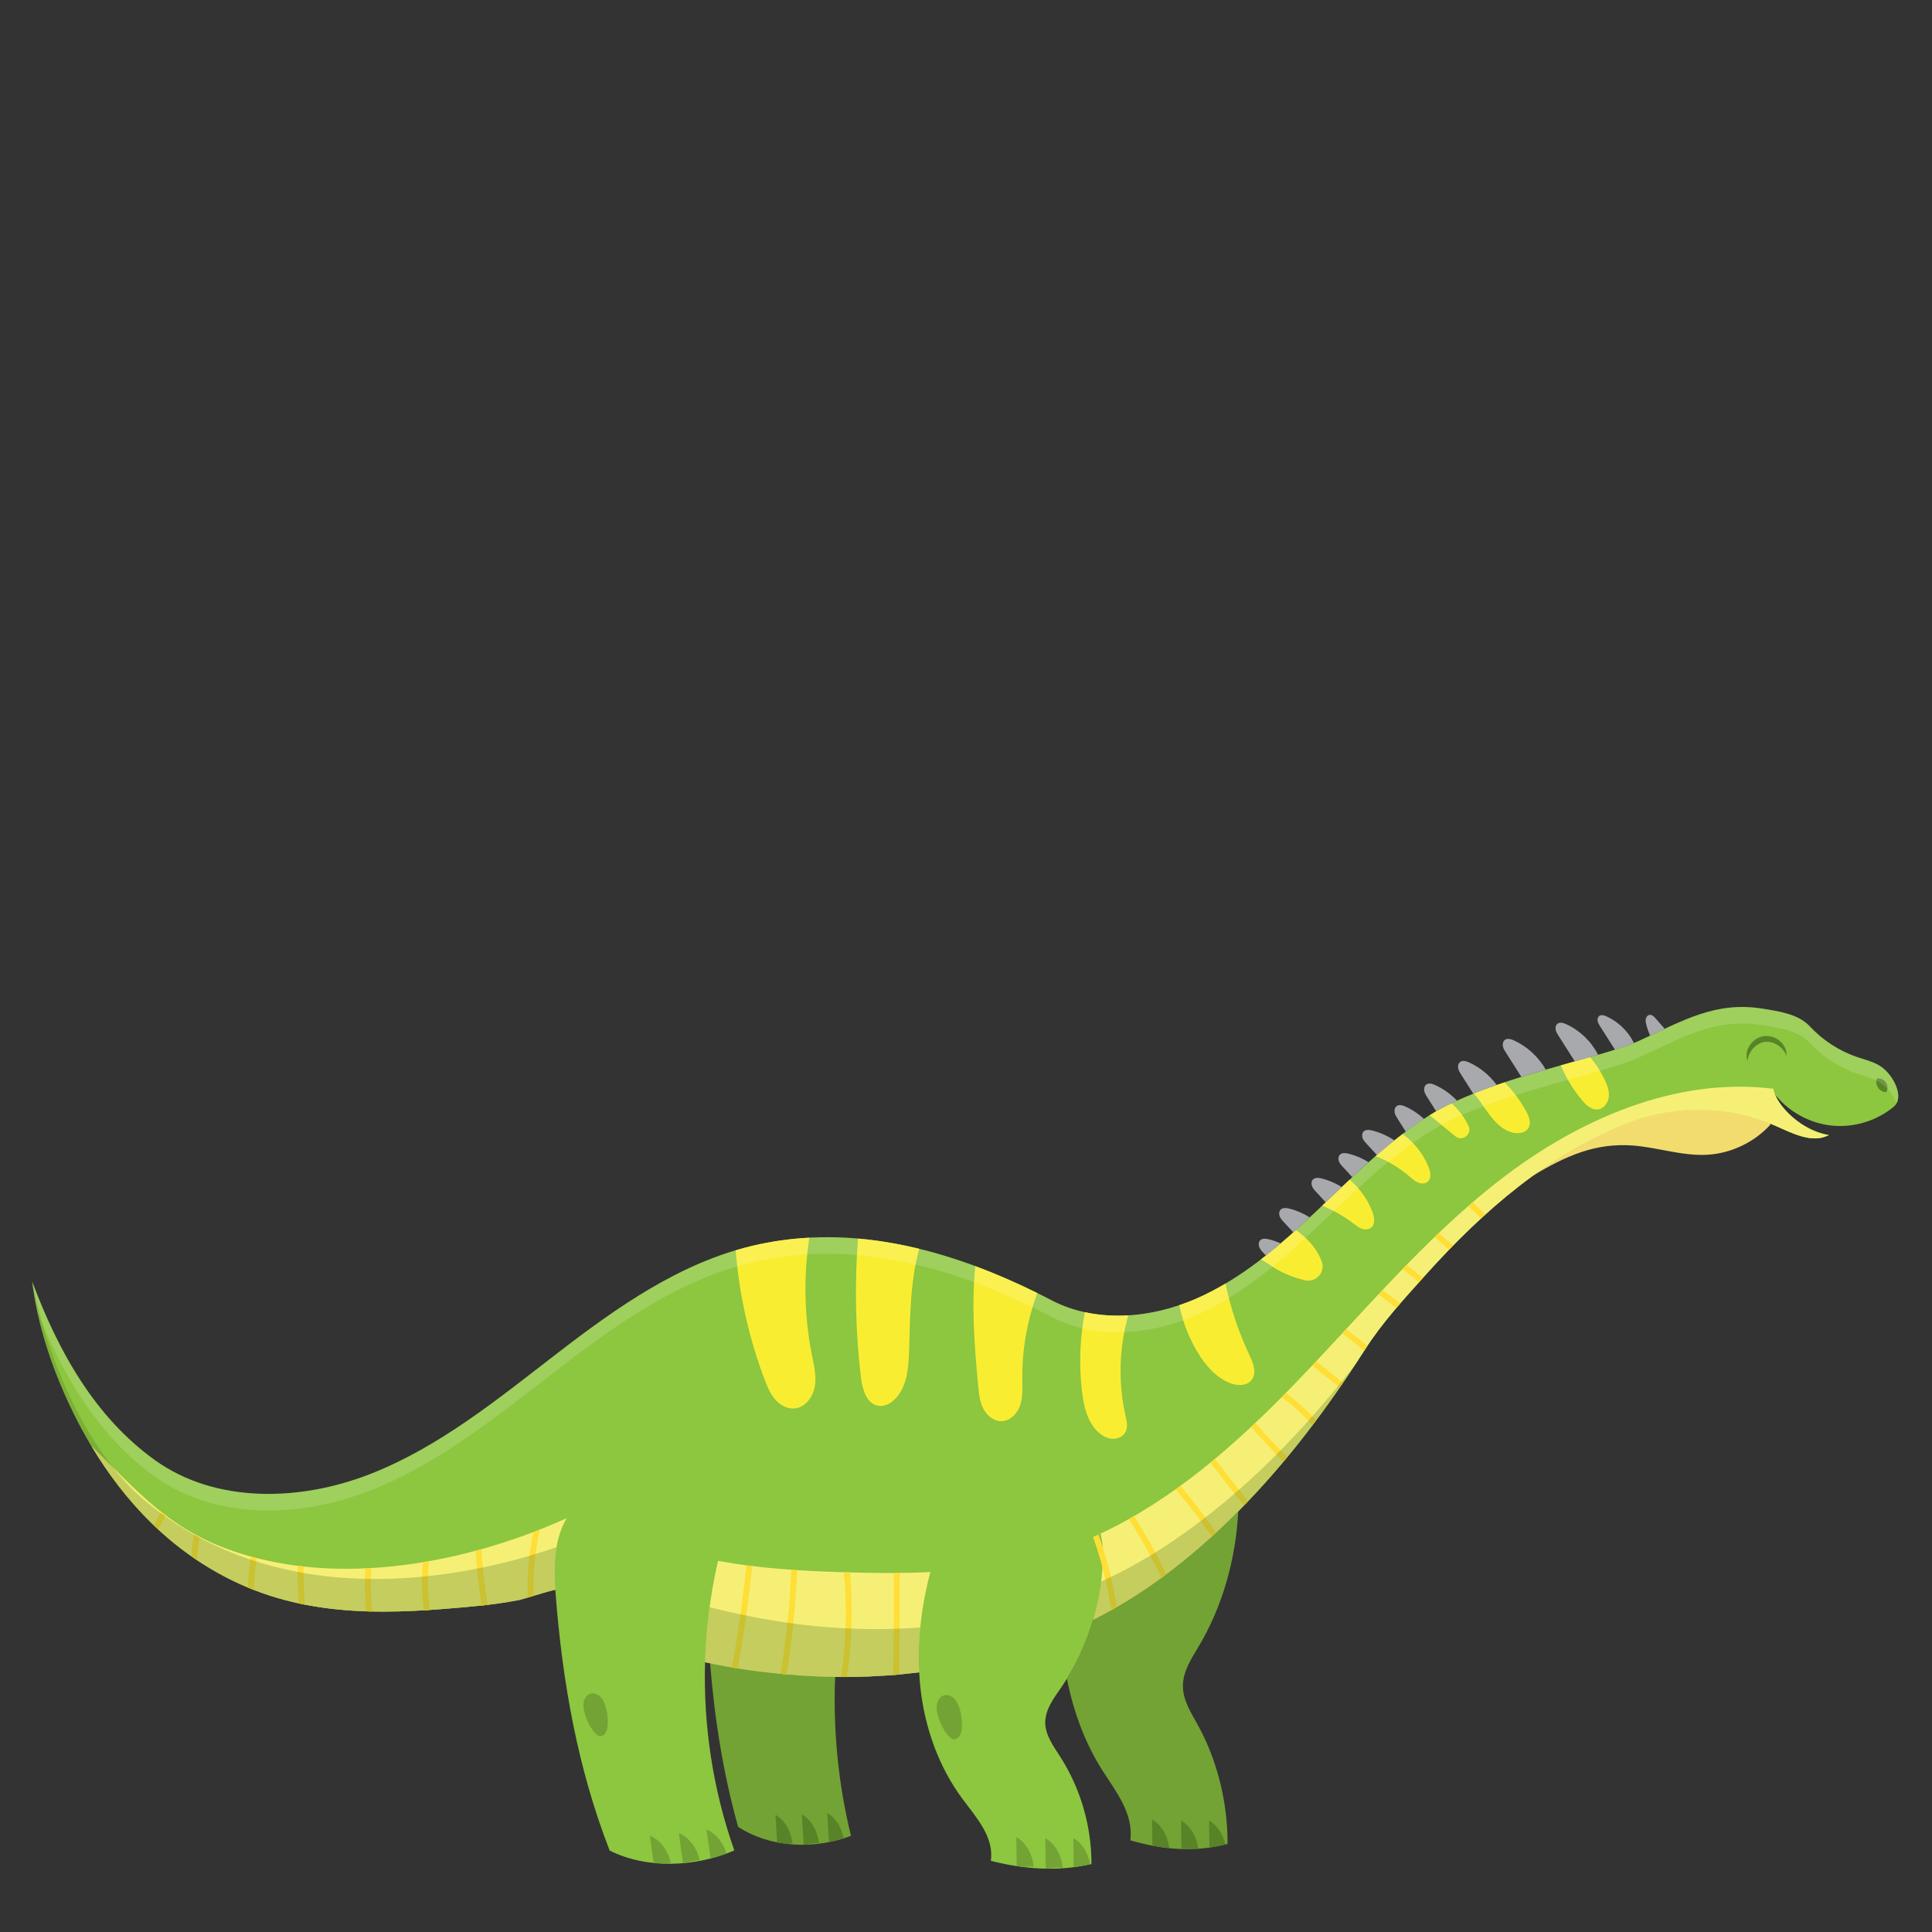 <?xml version="1.0" encoding="utf-8"?>
<!-- Generator: Adobe Illustrator 16.0.4, SVG Export Plug-In . SVG Version: 6.00 Build 0)  -->
<!DOCTYPE svg PUBLIC "-//W3C//DTD SVG 1.1//EN" "http://www.w3.org/Graphics/SVG/1.1/DTD/svg11.dtd">
<svg version="1.1" id="Layer_1" xmlns="http://www.w3.org/2000/svg" xmlns:xlink="http://www.w3.org/1999/xlink" x="0px" y="0px"
	 width="170px" height="170px" viewBox="0 0 170 170" enable-background="new 0 0 170 170" xml:space="preserve">
<rect x="0" y="0" width="170" height="170" fill="#333333" stroke="none"/>
<title>Artboard 9</title>
<g>
	<path fill="#8DC63F" d="M13.646,128.49c5.351,3.832,12.764,3.616,18.896,1.226s11.313-6.65,16.528-10.665
		c5.215-4.014,10.758-7.932,17.164-9.438c9.04-2.127,18.071,0.521,26.309,4.807c3.871,2.014,8.657,1.607,12.661-0.126
		c4.006-1.732,7.369-4.649,10.545-7.644c3.175-2.992,6.267-6.135,9.956-8.463c5.387-3.4,14.926-4.959,18.556-6.622
		c3.816-1.749,6.678-3.479,10.822-2.813c1.47,0.237,3.155,0.471,4.169,1.562c1.14,1.226,2.586,2.163,4.171,2.702
		c0.735,0.25,1.519,0.424,2.148,0.877c1.05,0.753,2.047,2.677,1.052,3.5c-1.512,1.251-3.538,1.857-5.487,1.645
		c-1.95-0.214-3.797-1.246-5.001-2.794c0.847,1.854,2.794,3.247,4.797,3.63c-1.462,0.785-3.223-0.16-4.743-0.823
		c-4.002-1.743-8.689-1.851-12.768-0.293c-7.095,2.71-12.937,7.802-18.006,13.457c-1.942,2.167-3.79,4.161-5.353,6.604
		c-1.62,2.533-3.336,5.006-5.18,7.383c-3.666,4.727-7.85,9.083-12.676,12.637c-1.924,1.417-3.938,2.641-6.017,3.698
		c-0.613,2.095-1.54,4.096-2.776,5.895c-0.668,0.969-1.451,1.979-1.44,3.156c0.011,1.107,0.724,2.062,1.32,2.993
		c1.791,2.798,2.757,6.118,2.746,9.44c-2.959,0.683-5.909,0.463-8.853-0.284c0.293-2.099-1.258-3.776-2.518-5.479
		c-2.076-2.807-3.278-6.211-3.673-9.679c-0.054-0.475-0.09-0.95-0.115-1.427c-3.86,0.483-7.803,0.539-11.753,0.181
		c-2.38-0.215-4.765-0.545-7.087-1.071c-0.16,5.604,0.698,11.233,2.574,16.561c-3.411,1.467-7.647,1.658-10.965,0.016
		c-2.799-7.166-4.145-14.767-4.742-22.372c-0.016-0.193-0.029-0.389-0.042-0.584c-0.887,0.195-2.837,0.836-3.151,0.898
		c-1.225,0.242-2.464,0.412-3.707,0.532c-7.404,0.717-14.665,1.143-21.587-2.252c-7.228-3.544-12.081-10.001-15.124-17.294
		c-1.2-2.877-2.076-5.903-2.464-9C5.114,118.878,8.342,124.691,13.646,128.49z"/>
	<path fill="#73A334" d="M102.207,138.837c2.403-1.771,4.648-3.74,6.748-5.855c-0.21,4.226-1.396,8.392-3.475,11.88
		c-0.645,1.081-1.402,2.208-1.392,3.521c0.011,1.233,0.699,2.299,1.276,3.338c1.73,3.121,2.663,6.823,2.652,10.528
		c-2.858,0.762-5.71,0.517-8.554-0.316c0.283-2.341-1.215-4.212-2.433-6.111c-1.542-2.405-2.58-5.208-3.153-8.131
		c1-1.604,1.781-3.34,2.312-5.155C98.27,141.478,100.283,140.254,102.207,138.837z"/>
	<path fill="#73A334" d="M73.485,147.539c-0.187,4.696,0.27,9.427,1.396,13.997c-3.188,1.212-7.039,1.09-9.935-0.791
		c-1.313-4.697-2.073-9.528-2.462-14.394c2.182,0.47,4.413,0.779,6.643,0.98C70.583,147.464,72.036,147.521,73.485,147.539z"/>
	<path fill="#F2DC6E" d="M155.664,98.807c0.045,0.043,0.092,0.084,0.136,0.128c-1.418,1.575-3.474,2.559-5.59,2.675
		c-2.19,0.119-4.329-0.646-6.516-0.813c-3.32-0.253-5.922,0.911-8.936,2.726c0.062-0.178-0.077,0.166,0,0
		c2.673-1.955,5.546-3.605,8.662-4.795C147.322,97.236,151.78,97.273,155.664,98.807z"/>
	<path fill="#588327" d="M157.204,92.903c0,0,0.001-0.087-0.009-0.235c0.001-0.076-0.021-0.163-0.057-0.271
		c-0.028-0.11-0.072-0.233-0.149-0.343c-0.063-0.125-0.159-0.24-0.272-0.353c-0.105-0.122-0.252-0.212-0.398-0.31
		c-0.16-0.07-0.323-0.167-0.515-0.191c-0.183-0.055-0.382-0.036-0.577-0.036c-0.22,0.058-0.33,0.066-0.537,0.176
		c-0.198,0.077-0.322,0.212-0.462,0.32c-0.116,0.132-0.236,0.255-0.307,0.399c-0.082,0.139-0.145,0.273-0.174,0.41
		c-0.048,0.129-0.059,0.254-0.058,0.365c-0.008,0.109-0.008,0.201,0.013,0.278c0.028,0.153,0.051,0.232,0.051,0.232
		s0.023-0.087,0.05-0.229c0.005-0.071,0.035-0.154,0.075-0.245c0.033-0.092,0.078-0.189,0.143-0.289
		c0.052-0.104,0.133-0.2,0.216-0.301c0.075-0.106,0.195-0.182,0.291-0.279c0.116-0.073,0.236-0.16,0.352-0.201
		c0.08-0.062,0.311-0.097,0.414-0.125c0.14,0.001,0.279-0.025,0.419,0.014c0.141,0.012,0.271,0.066,0.404,0.107
		c0.117,0.07,0.253,0.113,0.352,0.197c0.105,0.076,0.209,0.148,0.285,0.236c0.089,0.082,0.155,0.16,0.21,0.238
		c0.06,0.074,0.111,0.149,0.136,0.221C157.161,92.828,157.204,92.903,157.204,92.903z"/>
	<path fill="#588327" d="M165.979,96.1c0.147-0.262,0.133-0.606-0.035-0.854c-0.169-0.249-0.482-0.39-0.78-0.351
		C164.915,95.423,165.396,96.135,165.979,96.1z"/>
	<g>
		<path fill="#F9ED32" d="M105.204,114.294c0.907-0.393,1.781-0.848,2.628-1.35c0.45,2.158,1.152,4.265,2.094,6.258
			c0.34,0.718,0.693,1.624,0.194,2.242c-0.437,0.542-1.286,0.501-1.932,0.238c-1.22-0.496-2.123-1.556-2.804-2.683
			c-0.73-1.211-1.262-2.541-1.565-3.922c-0.017-0.077-0.033-0.156-0.048-0.235C104.258,114.679,104.737,114.496,105.204,114.294z"/>
		<path fill="#F9ED32" d="M140.613,97.619c-0.559,0.07-1.041-0.371-1.403-0.803c-0.774-0.924-1.405-1.965-1.875-3.074
			c0.899-0.254,1.771-0.494,2.587-0.727c0.501,0.609,0.936,1.274,1.276,1.986c0.227,0.473,0.419,0.988,0.363,1.51
			S141.134,97.553,140.613,97.619z"/>
		<path fill="#F9ED32" d="M66.234,109.613c1.662-0.392,3.324-0.62,4.981-0.707c-0.521,3.424-0.449,6.938,0.23,10.335
			c0.184,0.919,0.412,1.86,0.248,2.783c-0.165,0.922-0.851,1.831-1.785,1.909c-0.653,0.055-1.287-0.309-1.713-0.807
			c-0.427-0.497-0.681-1.117-0.913-1.729c-1.382-3.646-2.241-7.491-2.549-11.379C65.229,109.871,65.728,109.731,66.234,109.613z"/>
		<path fill="#F9ED32" d="M134.494,99.244c-0.251,0.435-0.849,0.535-1.339,0.428c-1.084-0.238-1.84-1.195-2.469-2.109
			c-0.313-0.455-0.637-0.93-1.011-1.34c0.878-0.352,1.789-0.68,2.71-0.988c0.757,0.762,1.409,1.627,1.917,2.573
			C134.541,98.254,134.747,98.807,134.494,99.244z"/>
		<path fill="#F9ED32" d="M99.042,125.996c-0.214,0.419-0.718,0.64-1.188,0.605c-0.47-0.034-0.901-0.287-1.243-0.611
			c-0.937-0.889-1.245-2.245-1.4-3.526c-0.28-2.329-0.192-4.699,0.242-7.004c1.246,0.272,2.534,0.354,3.825,0.276
			c-0.807,2.86-0.901,5.922-0.244,8.821C99.142,125.035,99.265,125.559,99.042,125.996z"/>
		<path fill="#F9ED32" d="M79.991,118.919c-0.047,1.456-0.181,3.04-1.167,4.113c-0.392,0.427-0.957,0.755-1.53,0.668
			c-1.037-0.157-1.412-1.438-1.537-2.479c-0.485-4.058-0.571-8.163-0.261-12.238c1.812,0.158,3.612,0.47,5.395,0.905
			C80.076,112.745,80.088,115.902,79.991,118.919z"/>
		<path fill="#F9ED32" d="M112.098,111.537c-0.373-0.232-0.756-0.499-1.15-0.715c1.064-0.817,2.09-1.69,3.09-2.591
			c0.428,0.311,0.83,0.653,1.188,1.044c0.456,0.5,0.835,1.088,1.074,1.719c0.352,0.924-0.485,1.877-1.449,1.664
			C113.877,112.443,112.941,112.064,112.098,111.537z"/>
		<path fill="#F9ED32" d="M89.769,123.642c-0.242,0.725-0.862,1.388-1.627,1.41c-0.689,0.021-1.307-0.49-1.621-1.105
			c-0.314-0.614-0.386-1.32-0.45-2.007c-0.328-3.502-0.602-7.035-0.254-10.53c1.849,0.687,3.671,1.485,5.458,2.369
			c-0.896,2.422-1.351,5.008-1.32,7.59C89.963,122.133,90.011,122.917,89.769,123.642z"/>
		<path fill="#F9ED32" d="M124.782,104.059c-0.287-0.116-0.518-0.332-0.752-0.533c-0.885-0.76-1.898-1.368-2.982-1.8
			c0.772-0.673,1.562-1.323,2.377-1.941c1.022,0.746,1.84,1.776,2.295,2.958c0.156,0.403,0.248,0.922-0.067,1.218
			C125.428,104.172,125.067,104.176,124.782,104.059z"/>
		<path fill="#F9ED32" d="M119.075,107.646c-0.837-0.639-1.76-1.16-2.735-1.557c0.805-0.764,1.608-1.531,2.419-2.291
			c0.888,0.767,1.593,1.746,2.005,2.845c0.179,0.479,0.261,1.117-0.157,1.411c-0.231,0.164-0.552,0.154-0.817,0.051
			C119.524,108.003,119.301,107.819,119.075,107.646z"/>
		<path fill="#F9ED32" d="M128.043,99.971c-0.748-0.613-1.496-1.227-2.244-1.84c0.598-0.372,1.245-0.722,1.928-1.051
			c0.619,0.558,1.128,1.236,1.492,1.985c0.353,0.723-0.539,1.425-1.161,0.917L128.043,99.971z"/>
	</g>
	<g>
		<path fill="#A7A9AC" d="M115.808,104.877c-0.142-0.152-0.287-0.311-0.361-0.506c-0.075-0.195-0.063-0.439,0.083-0.588
			c0.187-0.188,0.496-0.154,0.754-0.092c0.63,0.155,1.231,0.416,1.781,0.76c-0.472,0.447-0.941,0.895-1.411,1.342
			C116.371,105.487,116.09,105.182,115.808,104.877z"/>
		<path fill="#A7A9AC" d="M118.177,102.697c-0.142-0.152-0.287-0.312-0.361-0.506c-0.075-0.195-0.063-0.439,0.084-0.588
			c0.186-0.188,0.496-0.155,0.753-0.092c0.627,0.154,1.227,0.414,1.774,0.756c-0.483,0.432-0.96,0.87-1.435,1.312
			C118.721,103.285,118.448,102.992,118.177,102.697z"/>
		<path fill="#A7A9AC" d="M120.262,100.66c-0.142-0.154-0.286-0.312-0.361-0.508c-0.074-0.194-0.062-0.438,0.084-0.586
			c0.187-0.189,0.495-0.155,0.753-0.092c0.698,0.172,1.362,0.473,1.959,0.875c-0.521,0.415-1.033,0.843-1.538,1.279
			C120.859,101.307,120.561,100.982,120.262,100.66z"/>
		<path fill="#A7A9AC" d="M122.979,98.445c-0.111-0.176-0.226-0.357-0.265-0.562c-0.038-0.205,0.018-0.443,0.188-0.562
			c0.217-0.152,0.516-0.064,0.757,0.044c0.604,0.271,1.158,0.644,1.645,1.091c-0.546,0.358-1.08,0.734-1.604,1.123
			C123.461,99.201,123.22,98.824,122.979,98.445z"/>
		<path fill="#A7A9AC" d="M112.964,107.531c-0.143-0.153-0.287-0.312-0.361-0.507c-0.075-0.195-0.063-0.438,0.084-0.587
			c0.187-0.188,0.496-0.155,0.753-0.092c0.64,0.157,1.251,0.423,1.808,0.775c-0.476,0.443-0.957,0.885-1.443,1.318
			C113.524,108.137,113.244,107.834,112.964,107.531z"/>
		<path fill="#A7A9AC" d="M140.792,90.302c-0.091-0.143-0.183-0.29-0.214-0.456s0.014-0.357,0.151-0.455
			c0.176-0.123,0.418-0.052,0.613,0.035c1.006,0.451,1.853,1.247,2.365,2.223c0.021,0.04,0.04,0.084,0.055,0.129
			c-0.483,0.195-1.04,0.39-1.658,0.587C141.667,91.677,141.229,90.989,140.792,90.302z"/>
		<path fill="#A7A9AC" d="M111.163,110.232c-0.143-0.153-0.287-0.312-0.361-0.507c-0.075-0.195-0.063-0.438,0.084-0.587
			c0.187-0.188,0.496-0.155,0.753-0.092c0.361,0.088,0.711,0.214,1.049,0.367c-0.426,0.361-0.859,0.717-1.297,1.064
			C111.315,110.396,111.239,110.314,111.163,110.232z"/>
		<path fill="#A7A9AC" d="M137.136,91.139c-0.106-0.168-0.215-0.342-0.251-0.537c-0.037-0.195,0.016-0.422,0.179-0.535
			c0.206-0.146,0.49-0.062,0.721,0.041c1.184,0.531,2.18,1.467,2.783,2.614c0.016,0.03,0.031,0.062,0.045,0.095
			c-0.644,0.188-1.329,0.381-2.04,0.579C138.094,92.643,137.614,91.891,137.136,91.139z"/>
		<path fill="#A7A9AC" d="M125.587,96.551c-0.112-0.177-0.227-0.358-0.265-0.564c-0.039-0.205,0.016-0.441,0.187-0.562
			c0.218-0.152,0.517-0.064,0.758,0.044c0.73,0.327,1.39,0.805,1.94,1.385c-0.643,0.295-1.257,0.605-1.833,0.935
			C126.112,97.375,125.849,96.963,125.587,96.551z"/>
		<path fill="#A7A9AC" d="M128.572,94.561c-0.112-0.177-0.227-0.358-0.265-0.564c-0.039-0.205,0.017-0.441,0.188-0.562
			c0.217-0.152,0.516-0.064,0.758,0.044c0.97,0.436,1.817,1.133,2.445,1.99c-0.699,0.242-1.39,0.499-2.06,0.77
			C129.283,95.678,128.928,95.119,128.572,94.561z"/>
		<path fill="#A7A9AC" d="M132.506,92.617c-0.112-0.176-0.227-0.358-0.266-0.563c-0.038-0.205,0.018-0.442,0.188-0.562
			c0.217-0.151,0.515-0.063,0.757,0.044c1.186,0.531,2.188,1.453,2.828,2.582c-0.708,0.205-1.428,0.418-2.147,0.641
			C133.413,94.045,132.96,93.331,132.506,92.617z"/>
		<path fill="#A7A9AC" d="M144.858,90.156c-0.042-0.165-0.077-0.338-0.041-0.505s0.16-0.325,0.329-0.35
			c0.212-0.031,0.391,0.146,0.531,0.307c0.268,0.306,0.534,0.612,0.801,0.918c-0.418,0.195-0.845,0.397-1.281,0.603
			C145.059,90.814,144.942,90.49,144.858,90.156z"/>
	</g>
	<g>
		<path fill="#588327" d="M103.96,162.696c-0.012-0.834-0.023-1.668-0.035-2.502c0.797,0.439,1.381,1.41,1.506,2.479
			C104.94,162.706,104.45,162.713,103.96,162.696z"/>
		<path fill="#588327" d="M106.42,162.572c-0.011-0.793-0.022-1.585-0.033-2.378c0.701,0.387,1.233,1.188,1.438,2.103
			C107.355,162.414,106.889,162.507,106.42,162.572z"/>
		<path fill="#588327" d="M101.404,162.403c-0.011-0.767-0.022-1.533-0.032-2.3c0.806,0.443,1.396,1.435,1.511,2.519
			C102.39,162.57,101.897,162.497,101.404,162.403z"/>
	</g>
	<g>
		<path fill="#588327" d="M68.237,159.694c0.771,0.412,1.364,1.407,1.5,2.516c-0.178-0.001-0.354,0.013-0.531,0.033
			c-0.277-0.032-0.553-0.078-0.827-0.132C68.333,161.305,68.285,160.5,68.237,159.694z"/>
		<path fill="#588327" d="M72.942,162.09c-0.05-0.853-0.101-1.706-0.152-2.559c0.703,0.375,1.254,1.237,1.451,2.228
			C73.816,161.893,73.382,162.003,72.942,162.09z"/>
		<path fill="#588327" d="M72.058,162.172c-0.375-0.003-0.748,0.048-1.114,0.146c-0.076,0.002-0.153,0.003-0.229,0.004
			c-0.053-0.889-0.105-1.777-0.158-2.666C71.328,160.068,71.922,161.063,72.058,162.172z"/>
	</g>
	<g opacity="0.16">
		<path fill="#FFFFFF" d="M165.571,95.352c-0.63-0.453-1.413-0.627-2.148-0.877c-1.585-0.539-3.031-1.477-4.171-2.702
			c-1.014-1.091-2.699-1.325-4.169-1.562c-4.145-0.667-7.006,1.064-10.822,2.813c-3.63,1.663-13.169,3.222-18.556,6.622
			c-3.689,2.328-6.781,5.471-9.956,8.463c-3.176,2.994-6.539,5.911-10.545,7.644c-4.004,1.732-8.79,2.14-12.661,0.126
			c-8.238-4.286-17.269-6.934-26.309-4.808c-6.406,1.507-11.949,5.425-17.164,9.438c-5.215,4.015-10.396,8.274-16.528,10.665
			s-13.545,2.606-18.896-1.226c-4.963-3.554-8.107-8.873-10.36-14.55c-0.187-0.871-0.341-1.749-0.453-2.634
			c2.281,6.113,5.508,11.926,10.812,15.725c5.351,3.832,12.764,3.616,18.896,1.226s11.313-6.65,16.528-10.665
			c5.215-4.014,10.758-7.932,17.164-9.438c9.04-2.127,18.071,0.521,26.309,4.807c3.871,2.014,8.657,1.607,12.661-0.126
			c4.006-1.732,7.369-4.649,10.545-7.644c3.175-2.992,6.267-6.135,9.956-8.463c5.387-3.4,14.926-4.959,18.556-6.622
			c3.816-1.749,6.678-3.479,10.822-2.813c1.47,0.237,3.155,0.471,4.169,1.562c1.14,1.227,2.586,2.163,4.171,2.702
			c0.735,0.25,1.519,0.424,2.148,0.877c0.938,0.674,1.83,2.279,1.299,3.201C166.617,96.41,166.101,95.731,165.571,95.352z"/>
		<path fill="#FFFFFF" d="M156.135,97.702c0.891,1.146,2.136,2.006,3.512,2.464c-0.664-0.011-1.353-0.223-2.029-0.494
			C156.992,99.111,156.474,98.445,156.135,97.702z"/>
	</g>
	<path fill="#73A334" d="M52.3,152.423c-0.441-0.537-0.752-1.181-0.899-1.859c-0.063-0.293-0.096-0.6-0.018-0.889
		c0.078-0.288,0.284-0.557,0.57-0.641c0.296-0.088,0.625,0.034,0.849,0.247c0.223,0.214,0.355,0.504,0.453,0.798
		c0.19,0.573,0.263,1.185,0.213,1.787c-0.034,0.417-0.264,0.938-0.681,0.893C52.586,152.736,52.429,152.579,52.3,152.423z"/>
	<g>
		<path fill="#73A334" d="M57.184,161.523c0.876,0.349,1.602,1.293,1.833,2.387c-0.195,0.014-0.389,0.041-0.581,0.077
			c-0.307-0.011-0.613-0.034-0.917-0.065C57.407,163.122,57.295,162.323,57.184,161.523z"/>
		<path fill="#73A334" d="M62.526,163.531c-0.118-0.847-0.236-1.693-0.355-2.54c0.799,0.317,1.468,1.133,1.756,2.104
			C63.471,163.263,63.002,163.408,62.526,163.531z"/>
		<path fill="#73A334" d="M61.562,163.685c-0.411,0.027-0.817,0.108-1.212,0.234c-0.083,0.009-0.168,0.016-0.251,0.022
			c-0.124-0.881-0.247-1.763-0.37-2.645C60.604,161.646,61.33,162.59,61.562,163.685z"/>
	</g>
	<g>
		<path fill="#F6EF76" d="M96.843,134.945c6.352-2.98,11.833-7.784,16.766-12.854c6.039-6.208,11.56-12.995,18.41-18.294
			c6.852-5.298,15.43-9.063,24.024-7.994c0.253,1.568,2.761,3.848,4.889,4.07c-1.462,0.785-3.223-0.16-4.743-0.823
			c-4.002-1.743-8.689-1.851-12.768-0.293c-7.095,2.71-12.937,7.802-18.006,13.457c-1.942,2.167-3.79,4.161-5.353,6.604
			c-1.62,2.533-3.336,5.006-5.18,7.383c-3.666,4.727-7.85,9.083-12.676,12.637c-1.924,1.417-3.938,2.641-6.017,3.698
			c0.553-1.886,0.853-3.848,0.866-5.812C97.062,136.113,96.983,135.519,96.843,134.945z"/>
		<path fill="#F6EF76" d="M73.846,138.332c2.663,0.086,5.347,0.118,8.014-0.003c-0.754,2.874-1.137,5.859-0.979,8.822
			c-3.86,0.483-7.803,0.539-11.753,0.181c-2.38-0.216-4.765-0.545-7.087-1.071c0.086-2.997,0.469-5.986,1.139-8.918
			C66.675,137.994,70.309,138.219,73.846,138.332z"/>
		<path fill="#F6EF76" d="M24.331,137.482c8.316,1.594,17.759-0.388,25.523-3.892c-0.177,0.313-0.332,0.637-0.459,0.972
			c-0.643,1.69-0.647,3.521-0.528,5.318c-0.887,0.195-2.837,0.836-3.151,0.898c-1.225,0.242-2.464,0.412-3.707,0.532
			c-7.404,0.717-14.665,1.143-21.587-2.252c-5.361-2.629-9.413-6.862-12.392-11.849C12.877,131.997,15.937,135.873,24.331,137.482z"
			/>
	</g>
	<g>
		<path fill="#73A334" d="M91.98,161.744c0.826,0.455,1.429,1.482,1.522,2.597c-0.418-0.023-0.837,0.008-1.249,0.088
			c-0.079-0.001-0.156-0.003-0.235-0.004C92.007,163.531,91.993,162.638,91.98,161.744z"/>
		<path fill="#73A334" d="M94.479,164.296c-0.012-0.85-0.024-1.7-0.036-2.552c0.752,0.414,1.313,1.303,1.48,2.3
			C95.441,164.151,94.96,164.234,94.479,164.296z"/>
		<path fill="#73A334" d="M89.428,161.654c0.826,0.454,1.429,1.481,1.522,2.596c-0.298-0.017-0.599-0.004-0.896,0.032
			c-0.197-0.025-0.394-0.052-0.591-0.081C89.452,163.352,89.439,162.502,89.428,161.654z"/>
	</g>
	<path fill="#73A334" d="M83.417,152.69c-0.457-0.555-0.779-1.221-0.931-1.924c-0.065-0.303-0.099-0.62-0.019-0.92
		c0.081-0.298,0.294-0.575,0.59-0.663c0.306-0.092,0.646,0.036,0.878,0.257c0.23,0.221,0.368,0.521,0.469,0.825
		c0.197,0.593,0.273,1.226,0.221,1.849c-0.036,0.433-0.273,0.973-0.705,0.924C83.713,153.016,83.55,152.854,83.417,152.69z"/>
	<g>
		<path fill="#FFDE36" d="M42.904,141.216c-0.172,0.02-0.344,0.037-0.516,0.055c-0.265-1.594-0.441-3.201-0.531-4.815
			c0.171-0.046,0.34-0.094,0.51-0.142C42.456,137.957,42.633,139.594,42.904,141.216z"/>
		<path fill="#FFDE36" d="M26.841,141.198c-0.177-0.035-0.354-0.07-0.531-0.108c-0.106-1.1-0.143-2.205-0.108-3.312
			c0.171,0.021,0.343,0.042,0.515,0.061C26.685,138.962,26.727,140.083,26.841,141.198z"/>
		<path fill="#FFDE36" d="M69.627,138.128c0.172,0.012,0.344,0.023,0.516,0.034c-0.129,3.073-0.445,6.142-0.944,9.176
			c-0.024-0.002-0.367-0.035-0.515-0.05C69.182,144.259,69.499,141.195,69.627,138.128z"/>
		<path fill="#FFDE36" d="M32.739,141.797c-0.173-0.004-0.346-0.008-0.519-0.014c-0.115-1.254-0.141-2.516-0.079-3.78
			c0.173-0.007,0.346-0.019,0.519-0.028C32.595,139.254,32.62,140.53,32.739,141.797z"/>
		<path fill="#FFDE36" d="M118.455,116.94l1.875,1.477c-0.09,0.134-0.181,0.265-0.268,0.4c-0.007,0.011-0.014,0.021-0.02,0.031
			l-1.939-1.527C118.222,117.194,118.338,117.067,118.455,116.94z"/>
		<path fill="#FFDE36" d="M99.787,133.406c1.053,1.641,1.997,3.353,2.827,5.118c-0.138,0.103-0.27,0.211-0.407,0.312l-0.013,0.009
			c-0.836-1.791-1.792-3.527-2.86-5.189C99.484,133.572,99.639,133.492,99.787,133.406z"/>
		<path fill="#FFDE36" d="M46.952,140.417c-0.181,0.056-0.354,0.108-0.511,0.155c-0.079-1.933,0.084-3.873,0.493-5.763
			c0.192-0.073,0.383-0.148,0.574-0.224C47.064,136.494,46.883,138.46,46.952,140.417z"/>
		<path fill="#FFDE36" d="M14.569,133.327c-0.229,0.411-0.44,0.833-0.631,1.263c-0.134-0.123-0.266-0.248-0.397-0.374
			c0.188-0.41,0.393-0.813,0.615-1.207C14.292,133.116,14.43,133.223,14.569,133.327z"/>
		<path fill="#FFDE36" d="M17.1,134.976c0.155,0.086,0.312,0.17,0.472,0.253c-0.135,0.681-0.203,1.37-0.216,2.061
			c-0.171-0.114-0.34-0.229-0.507-0.348C16.879,136.282,16.962,135.625,17.1,134.976z"/>
		<path fill="#FFDE36" d="M130.703,106.869c-0.128,0.116-0.257,0.23-0.384,0.348l-1.117-1.097c0.13-0.113,0.26-0.228,0.391-0.341
			L130.703,106.869z"/>
		<path fill="#FFDE36" d="M22.083,136.964c0.165,0.045,0.334,0.088,0.504,0.131c-0.146,0.924-0.234,1.86-0.265,2.8
			c-0.169-0.066-0.338-0.136-0.508-0.206C21.851,138.774,21.939,137.864,22.083,136.964z"/>
		<path fill="#FFDE36" d="M37.816,141.663c-0.173,0.012-0.345,0.021-0.517,0.032c-0.182-1.401-0.212-2.821-0.083-4.233
			c0.177-0.028,0.353-0.059,0.53-0.09C37.604,138.803,37.628,140.242,37.816,141.663z"/>
		<path fill="#FFDE36" d="M74.008,147.564c0.449-3.05,0.538-6.158,0.258-9.22c0.174,0.005,0.347,0.01,0.521,0.016
			c0.274,3.057,0.185,6.16-0.257,9.206C74.356,147.567,74.182,147.565,74.008,147.564z"/>
		<path fill="#FFDE36" d="M126.237,108.844c0.125-0.119,0.251-0.239,0.375-0.359c0.423,0.366,0.841,0.736,1.258,1.11
			c-0.12,0.123-0.242,0.245-0.362,0.37C127.088,109.587,126.663,109.213,126.237,108.844z"/>
		<path fill="#FFDE36" d="M106.498,128.704c0.135-0.109,0.265-0.222,0.396-0.332l2.917,3.72c-0.12,0.125-0.24,0.251-0.361,0.376
			L106.498,128.704z"/>
		<path fill="#FFDE36" d="M103.447,131.037c0.142-0.102,0.285-0.198,0.425-0.3c1.105,1.321,2.154,2.695,3.141,4.111
			c-0.127,0.117-0.258,0.232-0.387,0.35C105.63,133.764,104.568,132.373,103.447,131.037z"/>
		<path fill="#FFDE36" d="M78.645,138.413c0.172-0.001,0.344-0.003,0.517-0.004c0.02,2.977-0.001,5.965-0.069,8.944
			c-0.172,0.016-0.345,0.028-0.518,0.043C78.642,144.403,78.664,141.402,78.645,138.413z"/>
		<path fill="#FFDE36" d="M65.676,137.741c0.171,0.021,0.342,0.043,0.513,0.064c-0.314,3.012-0.742,6.022-1.28,9.008
			c-0.17-0.027-0.34-0.059-0.509-0.088C64.936,143.748,65.363,140.746,65.676,137.741z"/>
		<path fill="#FFDE36" d="M96.177,135.242c0.158-0.07,0.318-0.139,0.475-0.211c0.746,2.071,1.283,4.209,1.609,6.387
			c-0.16,0.092-0.32,0.185-0.481,0.274C97.463,139.493,96.928,137.334,96.177,135.242z"/>
		<path fill="#FFDE36" d="M125.206,112.447c-0.116,0.128-0.23,0.257-0.347,0.385l-1.446-1.166c0.12-0.125,0.24-0.25,0.361-0.373
			L125.206,112.447z"/>
		<path fill="#FFDE36" d="M121.289,113.894c0.118-0.127,0.238-0.253,0.356-0.379c0.524,0.389,1.045,0.782,1.562,1.183
			c-0.113,0.131-0.225,0.262-0.336,0.394C122.347,114.686,121.82,114.287,121.289,113.894z"/>
		<path fill="#FFDE36" d="M112.778,122.933c0.122-0.123,0.244-0.247,0.365-0.371c0.954,0.726,1.849,1.532,2.668,2.408
			c-0.104,0.14-0.21,0.278-0.315,0.417C114.666,124.492,113.754,123.668,112.778,122.933z"/>
		<path fill="#FFDE36" d="M115.467,120.147c0.118-0.126,0.237-0.251,0.356-0.377c0.771,0.645,1.556,1.275,2.348,1.896
			c-0.098,0.143-0.194,0.286-0.292,0.429C117.065,121.457,116.26,120.81,115.467,120.147z"/>
		<path fill="#FFDE36" d="M110.081,125.559c0.127-0.118,0.25-0.238,0.375-0.356c0.899,1.035,1.839,2.038,2.812,3.008
			c-0.11,0.133-0.225,0.264-0.335,0.396C111.945,127.625,110.993,126.607,110.081,125.559z"/>
	</g>
	<g opacity="0.3">
		<path fill="#527B24" d="M102.127,136.309c5.044-3.238,9.495-7.321,13.455-11.805c1.264-1.433,2.477-2.911,3.65-4.417
			c-1.375,2.089-2.816,4.136-4.35,6.113c-3.666,4.727-7.85,9.083-12.676,12.637c-1.924,1.417-3.938,2.641-6.017,3.698
			c0.322-1.101,0.551-2.227,0.691-3.365C98.676,138.344,100.43,137.398,102.127,136.309z"/>
		<path fill="#527B24" d="M68.574,142.681c4.143,0.643,8.306,0.827,12.402,0.523c-0.128,1.313-0.165,2.633-0.095,3.947
			c-3.86,0.483-7.803,0.539-11.753,0.181c-2.38-0.216-4.765-0.545-7.087-1.071c0.046-1.617,0.185-3.229,0.401-4.835
			C64.484,141.942,66.567,142.369,68.574,142.681z"/>
		<path fill="#527B24" d="M12.845,132.125c13.851,11.479,32.468,5.256,36.129,4.015c-0.21,1.224-0.191,2.489-0.108,3.741
			c-0.887,0.195-2.837,0.836-3.151,0.898c-1.225,0.242-2.464,0.412-3.707,0.532c-7.404,0.717-14.665,1.143-21.587-2.252
			c-7.228-3.544-12.081-10.001-15.124-17.294c-1.2-2.877-2.076-5.903-2.464-9C4.215,119.891,7.821,127.963,12.845,132.125z"/>
	</g>
</g>
</svg>
